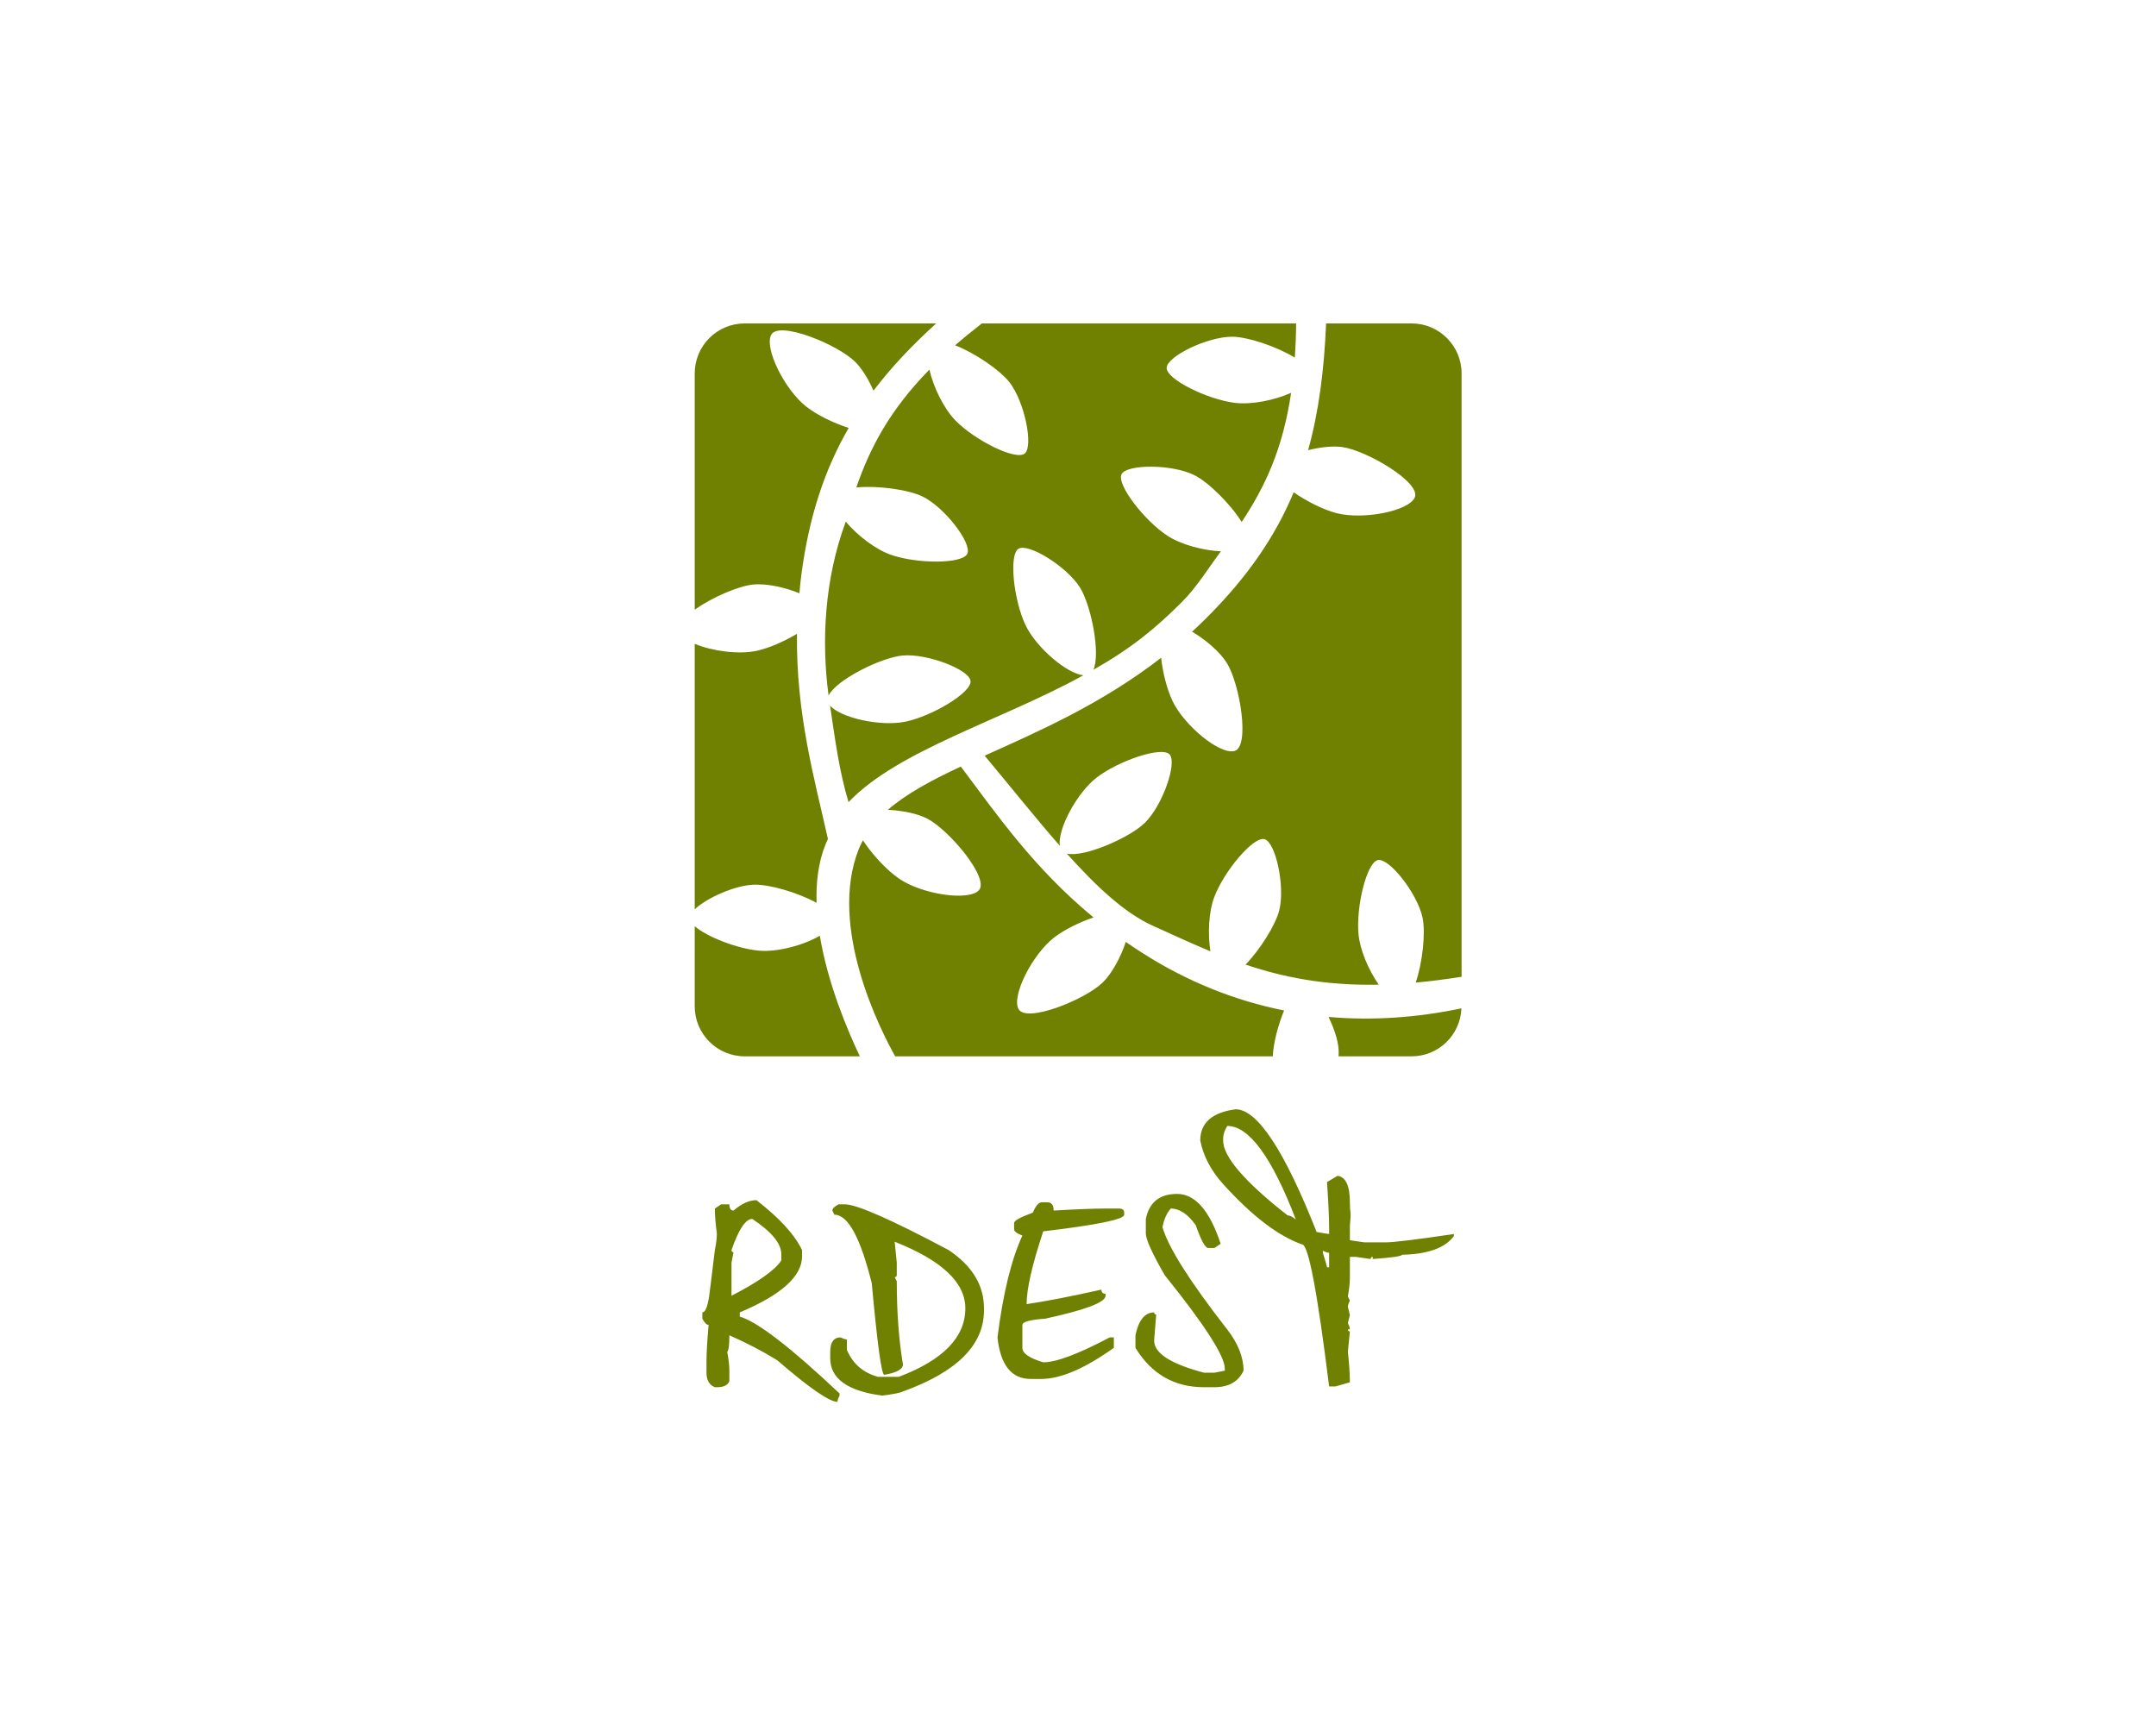 <?xml version="1.0" encoding="UTF-8" standalone="no"?>
<!-- Created with Inkscape (http://www.inkscape.org/) -->

<svg version="1.1" width="500" height="400" id="svg2944" xmlns="http://www.w3.org/2000/svg" xmlns:svg="http://www.w3.org/2000/svg" xmlns:rdf="http://www.w3.org/1999/02/22-rdf-syntax-ns#" xmlns:cc="http://creativecommons.org/ns#" xmlns:dc="http://purl.org/dc/elements/1.1/">
  <defs id="defs2946" />
  <rect style="fill:#ffffff;fill-rule:evenodd;stop-color:#000000" id="rect847" width="500" height="400" x="0" y="0" />
  <rect style="color:#000000;display:inline;overflow:visible;visibility:visible;fill:#ffffff;fill-opacity:1;fill-rule:nonzero;stroke:none;stroke-width:2;marker:none;enable-background:accumulate" id="rect3002" width="124.453" height="118.93" x="125.181" y="136.725" rx="9.601" ry="9.601" />
  <g id="g988" transform="matrix(1.429,0,0,1.429,17.823,14.259)">
    <path d="m 108.4,42.502 c -4.498,0 -8.127,3.628 -8.127,8.127 v 38.32 c 2.786,-1.976 7.072,-3.839 9.494,-4.077 2.166,-0.212 5.162,0.467 7.496,1.42 0.094,-0.995 0.18,-2 0.316,-3.025 1.237,-9.363 3.746,-17.006 7.68,-23.802 -2.384,-0.771 -5.079,-2.056 -6.864,-3.445 -3.53,-2.746 -6.875,-9.524 -5.707,-11.677 1.258,-2.32 10.734,1.552 13.597,4.366 1.14,1.12 2.209,2.893 2.998,4.708 2.858,-3.773 6.251,-7.347 10.178,-10.915 z m 38.477,0 c -1.558,1.209 -3.005,2.385 -4.34,3.551 3.206,1.249 7.294,4.026 8.837,6.023 2.455,3.176 3.9,10.376 2.446,11.546 -1.454,1.17 -8.106,-2.165 -11.23,-5.365 -1.918,-1.964 -3.58,-5.423 -4.234,-8.258 -6.449,6.593 -9.634,12.683 -11.861,19.12 3.436,-0.333 8.45,0.34 10.757,1.473 3.603,1.77 8.048,7.593 7.259,9.284 -0.789,1.691 -8.225,1.653 -12.44,0.158 -2.516,-0.893 -5.437,-3.165 -7.285,-5.365 -3.479,9.36 -3.967,19.486 -2.788,28.22 1.24,-2.558 8.523,-6.177 11.993,-6.496 3.997,-0.368 10.838,2.275 11.046,4.129 0.208,1.855 -6.17,5.681 -10.546,6.601 -4.012,0.844 -10.514,-0.599 -12.256,-2.604 0.818,5.483 1.461,10.534 2.998,15.663 8.057,-8.458 24.845,-13.254 38.109,-20.581 -2.678,-0.273 -7.652,-4.499 -9.389,-8.153 -1.92,-4.039 -2.732,-11.429 -1.131,-12.387 1.601,-0.959 7.838,2.883 9.968,6.286 1.823,2.912 3.369,10.71 2.183,13.361 6.247,-3.549 10.091,-6.737 14.36,-10.994 2.452,-2.445 4.35,-5.6 6.338,-8.232 -2.871,-0.135 -6.442,-1.063 -8.679,-2.525 -3.744,-2.446 -8.31,-8.341 -7.443,-9.994 0.867,-1.653 8.218,-1.636 11.809,0.158 2.288,1.143 5.854,4.674 7.68,7.601 3.762,-5.661 6.687,-11.854 8.022,-20.961 -2.651,1.195 -6.405,1.965 -9.126,1.631 -4.439,-0.546 -11.122,-3.815 -11.072,-5.681 0.05,-1.865 6.637,-5.077 10.652,-5.05 2.533,0.017 7.217,1.592 10.152,3.393 0.117,-1.751 0.195,-3.6 0.21,-5.549 z m 55.862,0 c -0.32,7.625 -1.193,14.377 -2.919,20.567 1.933,-0.478 3.983,-0.729 5.576,-0.5 3.973,0.573 12.813,5.773 11.73,8.179 -1.005,2.234 -8.432,3.669 -12.756,2.525 -2.184,-0.578 -4.834,-1.939 -6.891,-3.366 -3.022,7.251 -7.581,13.854 -14.281,20.514 -0.728,0.723 -1.47,1.425 -2.209,2.104 2.169,1.279 4.513,3.254 5.655,5.102 2.11,3.415 3.777,13.541 1.236,14.255 -2.359,0.662 -8.203,-4.129 -10.099,-8.179 -0.896,-1.914 -1.551,-4.566 -1.815,-6.943 -9.733,7.536 -19.959,11.968 -28.641,15.885 4.187,5.007 8.247,10.112 12.203,14.623 -0.404,-2.625 2.708,-8.53 5.944,-11.046 3.531,-2.745 10.58,-5.144 11.861,-3.787 1.281,1.357 -1.134,8.286 -3.998,11.099 -2.477,2.433 -9.899,5.672 -12.677,4.997 4.76,5.307 9.358,9.624 13.887,11.677 3.194,1.448 6.28,2.877 9.416,4.182 -0.441,-2.801 -0.289,-6.378 0.631,-8.811 1.582,-4.183 6.353,-9.88 8.153,-9.389 1.801,0.49 3.371,7.652 2.393,11.546 -0.596,2.375 -3.096,6.357 -5.47,8.811 6.146,2.068 12.929,3.425 21.619,3.261 -1.627,-2.319 -3.042,-5.594 -3.288,-8.179 -0.423,-4.452 1.324,-11.692 3.156,-12.046 1.832,-0.353 6.395,5.411 7.233,9.337 0.524,2.454 2.4e-4,7.292 -1.105,10.546 2.341,-0.211 4.826,-0.528 7.443,-0.947 V 50.629 c 0,-4.498 -3.628,-8.127 -8.127,-8.127 z m -85.871,50.365 c -2.041,1.218 -4.5,2.318 -6.549,2.762 -2.952,0.639 -7.273,0.028 -10.047,-1.131 v 43.08 c 1.879,-1.809 6.498,-3.908 9.626,-3.998 2.494,-0.071 7.149,1.283 10.152,2.946 -0.106,-3.354 0.282,-6.596 1.447,-9.468 0.121,-0.298 0.243,-0.598 0.395,-0.894 -2.161,-9.678 -5.187,-20.248 -5.023,-33.296 z m 26.59,21.54 c -4.702,2.207 -8.797,4.379 -11.835,7.022 2.27,0.114 4.754,0.578 6.417,1.447 3.558,1.859 10.158,9.714 8.337,11.625 -1.69,1.774 -9.189,0.647 -12.887,-1.867 -2.122,-1.443 -4.452,-4.014 -5.918,-6.259 -0.252,0.474 -0.484,0.941 -0.684,1.447 -4.996,12.657 3.513,29.313 5.918,33.612 h 61.28 c 0.113,-2.275 0.885,-5.145 1.841,-7.443 -7.885,-1.576 -15.689,-4.633 -23.171,-9.442 -0.871,-0.56 -1.703,-1.111 -2.525,-1.683 -0.782,2.391 -2.205,5.091 -3.761,6.601 -2.88,2.796 -12.406,6.615 -13.65,4.287 -1.155,-2.161 2.266,-8.9 5.812,-11.625 1.67,-1.283 4.107,-2.465 6.365,-3.235 -9.719,-8.015 -15.747,-16.776 -21.54,-24.486 z m -43.185,25.906 v 12.992 c 0,4.498 3.628,8.127 8.127,8.127 h 18.673 c -2.007,-4.21 -5.201,-11.764 -6.496,-19.567 -2.594,1.515 -6.826,2.684 -9.863,2.42 -3.51,-0.306 -8.482,-2.247 -10.441,-3.971 z m 124.427,13.334 c -7.112,1.494 -14.351,2.028 -21.566,1.394 0.846,1.744 1.515,3.648 1.631,5.207 0.026,0.35 0.025,0.756 0,1.184 h 11.835 c 4.384,0 7.923,-3.446 8.101,-7.785 z" id="rect3798" style="fill:#708000;fill-opacity:1" />
    <path id="path951" style="font-size:31.959px;line-height:0%;font-family:Dennis;-inkscape-font-specification:Dennis;fill:#708000" d="m 188.045,170.027 c -3.818,0.51 -5.729,2.201 -5.729,5.072 0.51,2.538 1.749,4.894 3.715,7.068 4.682,5.171 8.953,8.433 12.812,9.785 1.02,0 2.481,7.683 4.385,23.049 h 1.014 l 2.357,-0.672 c 0,-1.311 -0.11,-2.965 -0.328,-4.963 l 0.328,-3.293 c -0.218,0 -0.328,-0.113 -0.328,-0.342 h 0.328 c 0,-0.239 -0.11,-0.579 -0.328,-1.016 l 0.328,-1.295 -0.328,-1.342 c 0,-0.239 0.11,-0.577 0.328,-1.014 l -0.328,-0.672 c 0.218,-1.217 0.328,-2.231 0.328,-3.043 v -3.371 h 1.014 l 2.355,0.344 c 0,-0.229 0.115,-0.344 0.344,-0.344 v 0.344 c 3.152,-0.229 4.729,-0.459 4.729,-0.688 4.203,-0.094 7.013,-1.103 8.428,-3.027 v -0.342 c -6.065,0.905 -9.774,1.357 -11.127,1.357 h -3.371 l -2.371,-0.344 v -2.355 c 0,-0.021 0.031,-0.423 0.094,-1.203 0.042,-0.51 0.021,-1.009 -0.062,-1.498 l -0.031,-1.014 c 0,-2.767 -0.672,-4.229 -2.014,-4.385 l -1.701,1.014 c 0.229,3.371 0.344,5.841 0.344,7.412 v 1.016 c -0.166,0 -0.843,-0.11 -2.029,-0.328 -5.243,-13.275 -9.628,-19.912 -13.154,-19.912 z m -1.342,2.699 c 3.527,0 7.234,5.061 11.125,15.184 -0.541,-0.447 -0.988,-0.67 -1.342,-0.67 -6.97,-5.462 -10.455,-9.509 -10.455,-12.141 v -0.344 c 0,-0.614 0.225,-1.291 0.672,-2.029 z m -8.162,11.033 c -2.819,0 -4.505,1.352 -5.057,4.057 v 2.357 c -10e-6,0.957 1.014,3.203 3.043,6.74 6.513,8.094 9.77,13.155 9.77,15.184 v 0.344 l -1.686,0.328 h -1.686 c -5.566,-1.467 -8.261,-3.266 -8.084,-5.398 l 0.328,-4.043 c -0.218,0 -0.328,-0.115 -0.328,-0.344 -1.508,-10e-6 -2.523,1.239 -3.043,3.715 v 2.029 c 2.601,4.265 6.31,6.396 11.127,6.396 h 1.686 c 2.32,0 3.896,-0.894 4.729,-2.684 0,-2.195 -0.899,-4.446 -2.699,-6.756 -6.013,-7.709 -9.5,-13.219 -10.457,-16.527 0.229,-1.248 0.678,-2.257 1.344,-3.027 1.425,0 2.777,0.901 4.057,2.701 0.863,2.466 1.535,3.697 2.014,3.697 h 1.014 l 1.014,-0.67 c -1.779,-5.399 -4.14,-8.1 -7.084,-8.1 z m -68.258,1.014 c -1.165,0 -2.402,0.562 -3.713,1.686 -0.447,0 -0.672,-0.337 -0.672,-1.014 h -1.342 l -1.014,0.686 c 0,1.103 0.108,2.451 0.326,4.043 0,0.707 -0.108,1.607 -0.326,2.699 -0.583,4.817 -0.896,7.339 -0.938,7.568 -0.27,1.696 -0.634,2.543 -1.092,2.543 V 204 c 0.354,0.676 0.691,1.014 1.014,1.014 -0.229,2.642 -0.342,4.551 -0.342,5.727 v 2.029 c 0,1.207 0.452,1.991 1.357,2.355 h 0.326 c 1.124,0 1.8,-0.332 2.029,-0.998 v -1.686 c 0,-0.811 -0.115,-1.826 -0.344,-3.043 0.229,-0.229 0.344,-1.128 0.344,-2.699 2.83,1.248 5.415,2.595 7.756,4.041 5.212,4.505 8.474,6.758 9.785,6.758 0,-0.239 0.113,-0.577 0.342,-1.014 v -0.344 c -7.969,-7.511 -13.368,-11.668 -16.197,-12.469 v -0.688 c 6.741,-2.83 10.111,-5.862 10.111,-9.098 v -1.014 c -1.207,-2.518 -3.677,-5.218 -7.412,-8.1 z m 46.207,0.344 c -0.468,0.094 -0.92,0.656 -1.357,1.686 -2.018,0.728 -3.027,1.29 -3.027,1.686 v 1.014 c 0,0.333 0.447,0.67 1.342,1.014 -1.8,3.912 -3.146,9.422 -4.041,16.527 0.479,4.494 2.277,6.74 5.398,6.74 h 1.686 c 3.152,0 7.086,-1.684 11.799,-5.055 v -1.686 h -0.672 c -5.087,2.694 -8.682,4.041 -10.783,4.041 -2.258,-0.676 -3.387,-1.461 -3.387,-2.355 v -3.715 c 0,-0.499 1.239,-0.837 3.715,-1.014 6.523,-1.415 9.783,-2.654 9.783,-3.715 v -0.328 c -0.447,0 -0.67,-0.223 -0.67,-0.67 -5.035,1.124 -9.082,1.908 -12.141,2.355 0,-2.466 0.899,-6.403 2.699,-11.812 8.76,-1.04 13.139,-1.94 13.139,-2.699 v -0.328 c 0,-0.385 -0.223,-0.609 -0.67,-0.672 h -2.357 c -1.904,0 -4.712,0.11 -8.426,0.328 0,-0.895 -0.337,-1.342 -1.014,-1.342 z m -32.879,0.328 c -0.666,0.354 -1,0.691 -1,1.014 l 0.328,0.672 c 2.206,0 4.229,3.713 6.07,11.141 0.905,9.894 1.582,14.842 2.029,14.842 2.018,-0.343 3.027,-0.905 3.027,-1.686 -0.666,-3.964 -1,-8.463 -1,-13.498 l -0.342,-0.672 c 0.229,0 0.342,-0.115 0.342,-0.344 v -2.012 l -0.342,-3.387 c 7.647,3.017 11.469,6.617 11.469,10.799 0,4.692 -3.6,8.401 -10.799,11.127 h -3.371 c -2.424,-0.666 -4.108,-2.129 -5.055,-4.387 v -1.684 c -0.239,0 -0.579,-0.11 -1.016,-0.328 -1.124,0 -1.686,0.785 -1.686,2.355 v 1.016 c 0,3.308 2.81,5.332 8.428,6.07 1.841,-0.229 2.965,-0.453 3.371,-0.672 8.77,-3.163 13.154,-7.547 13.154,-13.154 v -0.344 c 0,-3.735 -1.908,-6.882 -5.727,-9.441 -9.311,-4.952 -14.934,-7.428 -16.869,-7.428 z m -13.998,2.371 c 3.142,2.081 4.713,3.991 4.713,5.729 v 1.014 c -1.051,1.581 -3.746,3.49 -8.084,5.727 v -5.383 l 0.328,-1.686 c -0.218,0 -0.328,-0.115 -0.328,-0.344 1.165,-3.371 2.289,-5.057 3.371,-5.057 z m 92.6,5.15 c 0.437,0.229 0.776,0.344 1.016,0.344 v 2.355 h -0.344 c 0,-0.146 -0.225,-0.93 -0.672,-2.355 z" />
  </g>
</svg>
